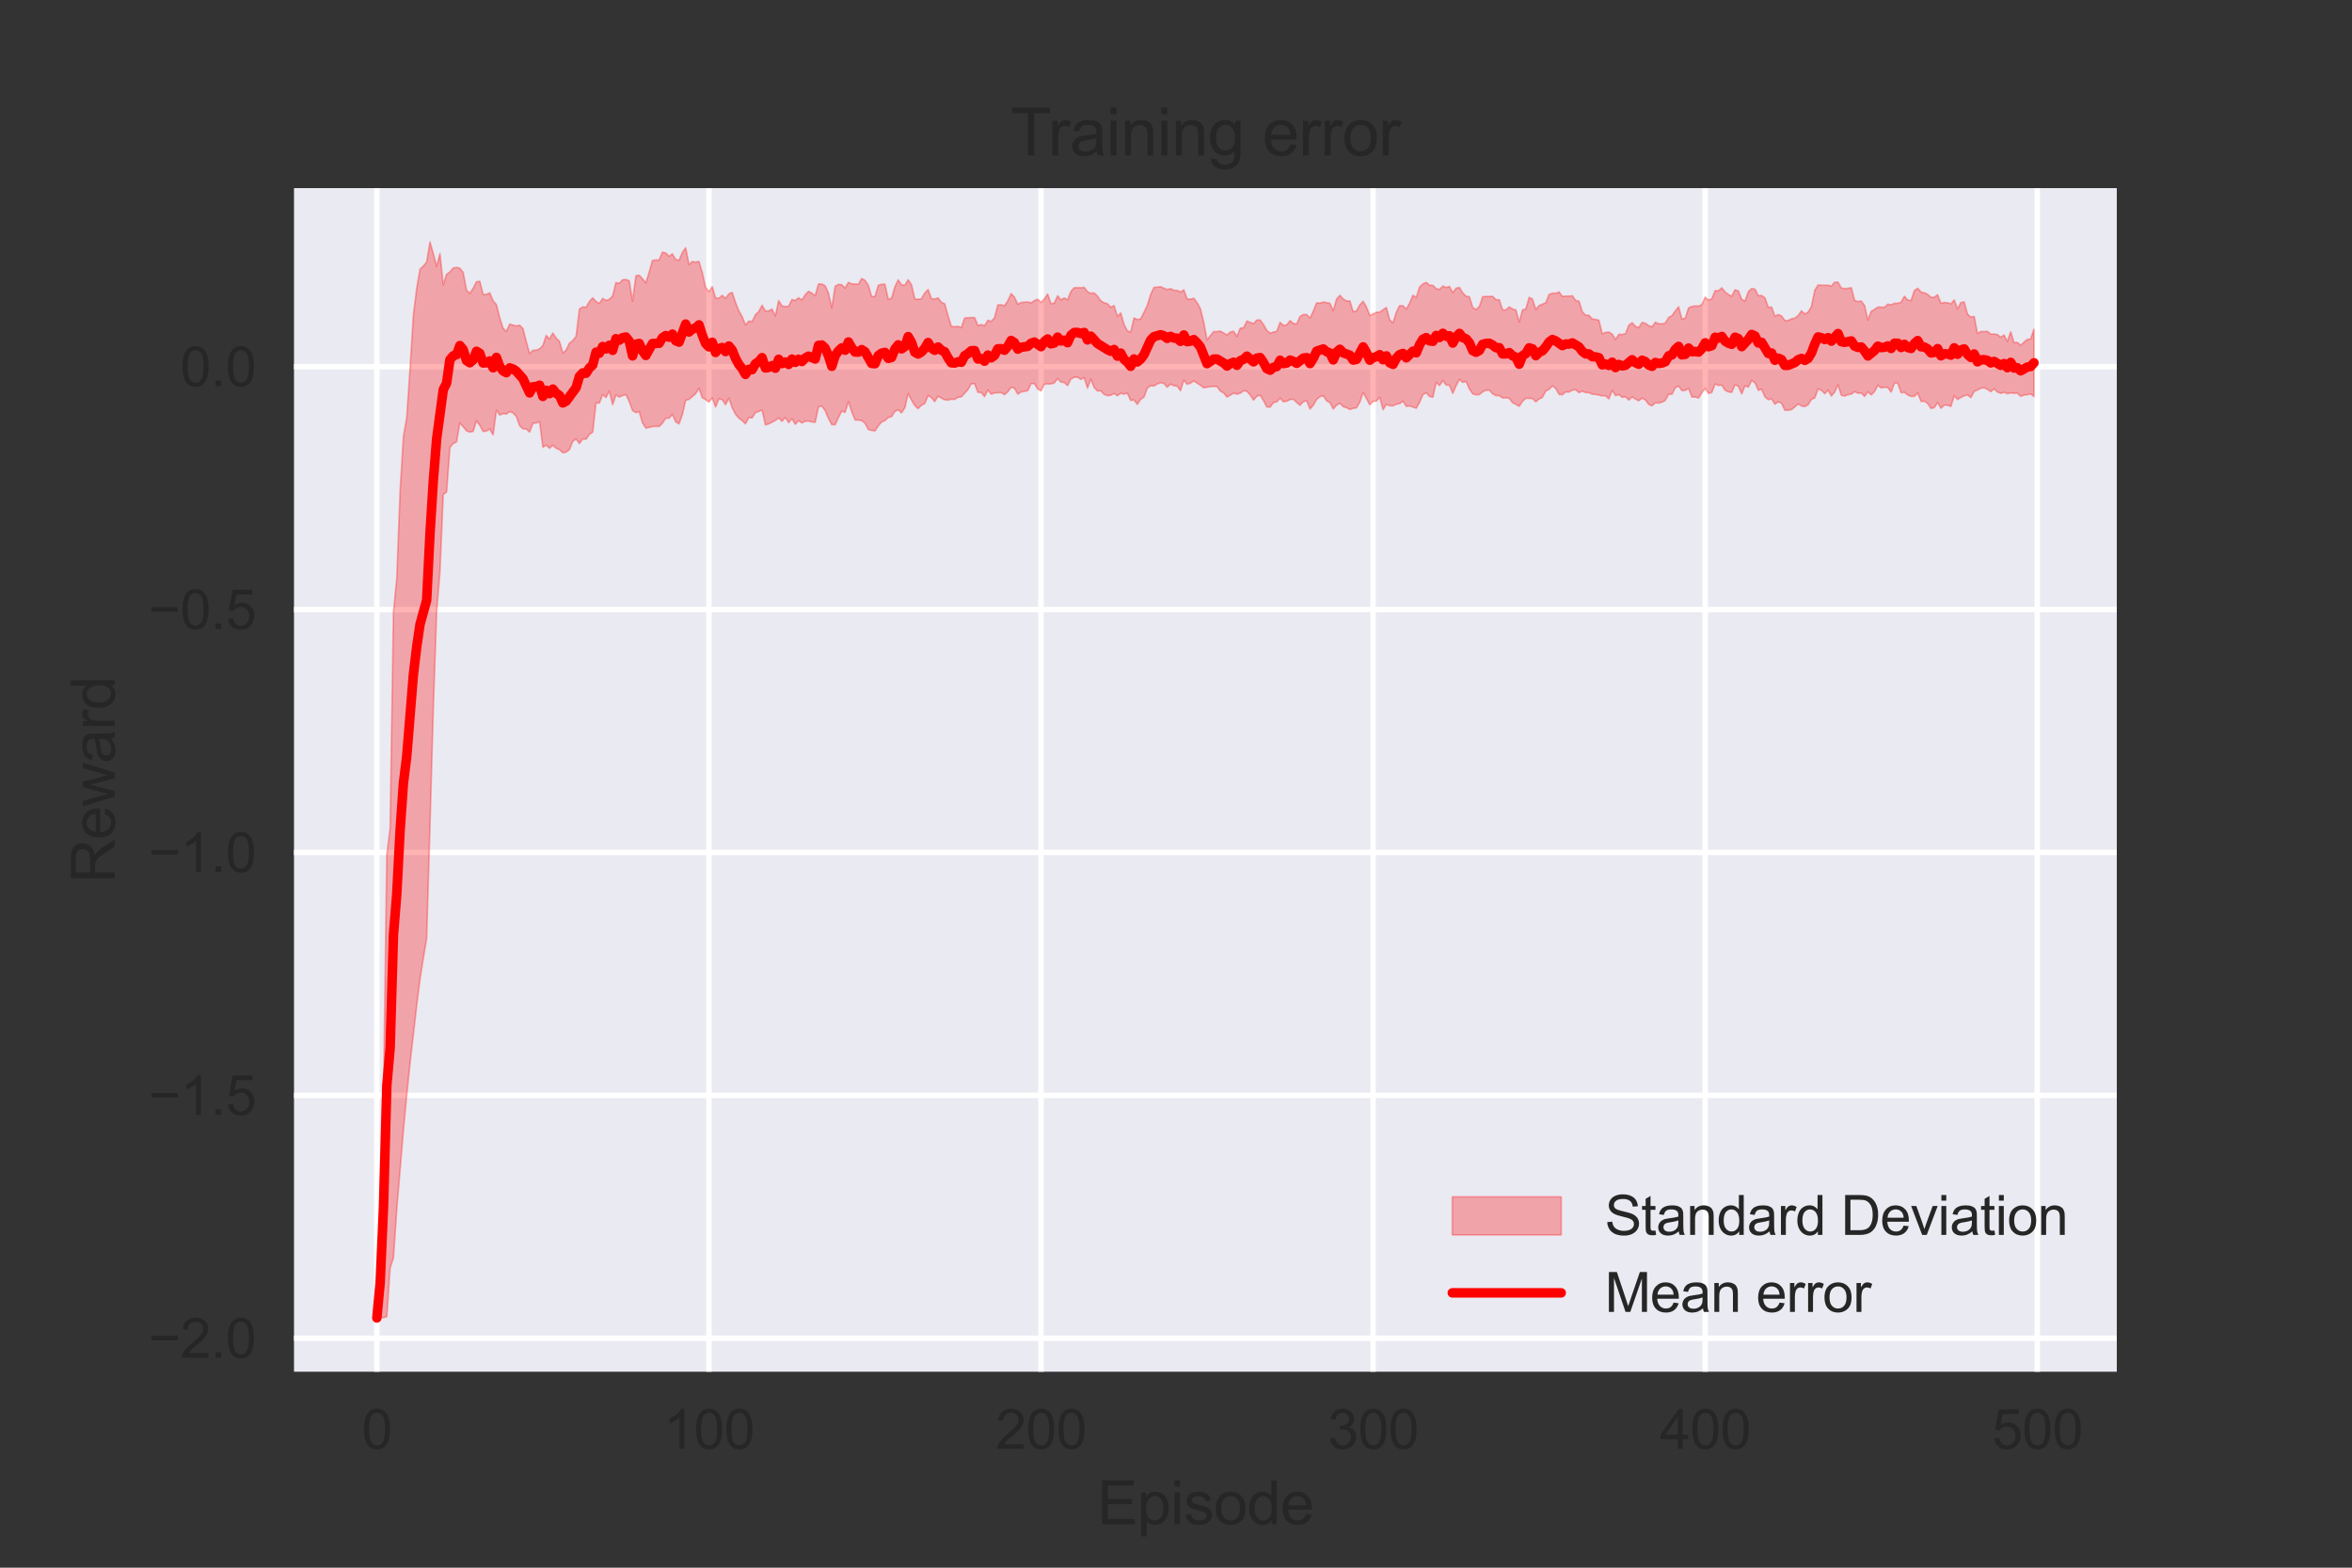 <?xml version="1.0" encoding="utf-8" standalone="no"?>
<!DOCTYPE svg PUBLIC "-//W3C//DTD SVG 1.1//EN"
  "http://www.w3.org/Graphics/SVG/1.1/DTD/svg11.dtd">
<svg xmlns:xlink="http://www.w3.org/1999/xlink" width="432pt" height="288pt" viewBox="0 0 432 288" xmlns="http://www.w3.org/2000/svg" version="1.1">
 <rect x="0" y="0" width="432" height="288" fill="#333333" stroke="none"/>
 <defs>
  <style type="text/css">*{stroke-linejoin: round; stroke-linecap: butt}</style>
 </defs>
 <g id="figure_1">
  <g id="patch_1">
   <path d="M 0 288 
L 432 288 
L 432 0 
L 0 0 
L 0 288 
z
" style="fill: none"/>
  </g>
  <g id="axes_1">
   <g id="patch_2">
    <path d="M 54 252 
L 388.8 252 
L 388.8 34.56 
L 54 34.56 
z
" style="fill: #eaeaf2"/>
   </g>
   <g id="matplotlib.axis_1">
    <g id="xtick_1">
     <g id="line2d_1">
      <path d="M 69.218 252 
L 69.218 34.56 
" clip-path="url(#p720349f2d1)" style="fill: none; stroke: #ffffff; stroke-linecap: round"/>
     </g>
     <g id="line2d_2"/>
     <g id="text_1">
      <!-- 0 -->
      <g style="fill: #262626" transform="translate(66.438 266.158)scale(0.1 -0.1)">
       <defs>
        <path id="ArialMT-30" d="M 266 2259 
Q 266 3072 433 3567 
Q 600 4063 929 4331 
Q 1259 4600 1759 4600 
Q 2128 4600 2406 4451 
Q 2684 4303 2865 4023 
Q 3047 3744 3150 3342 
Q 3253 2941 3253 2259 
Q 3253 1453 3087 958 
Q 2922 463 2592 192 
Q 2263 -78 1759 -78 
Q 1097 -78 719 397 
Q 266 969 266 2259 
z
M 844 2259 
Q 844 1131 1108 757 
Q 1372 384 1759 384 
Q 2147 384 2411 759 
Q 2675 1134 2675 2259 
Q 2675 3391 2411 3762 
Q 2147 4134 1753 4134 
Q 1366 4134 1134 3806 
Q 844 3388 844 2259 
z
" transform="scale(0.016)"/>
       </defs>
       <use xlink:href="#ArialMT-30"/>
      </g>
     </g>
    </g>
    <g id="xtick_2">
     <g id="line2d_3">
      <path d="M 130.213 252 
L 130.213 34.56 
" clip-path="url(#p720349f2d1)" style="fill: none; stroke: #ffffff; stroke-linecap: round"/>
     </g>
     <g id="line2d_4"/>
     <g id="text_2">
      <!-- 100 -->
      <g style="fill: #262626" transform="translate(121.871 266.158)scale(0.1 -0.1)">
       <defs>
        <path id="ArialMT-31" d="M 2384 0 
L 1822 0 
L 1822 3584 
Q 1619 3391 1289 3197 
Q 959 3003 697 2906 
L 697 3450 
Q 1169 3672 1522 3987 
Q 1875 4303 2022 4600 
L 2384 4600 
L 2384 0 
z
" transform="scale(0.016)"/>
       </defs>
       <use xlink:href="#ArialMT-31"/>
       <use xlink:href="#ArialMT-30" x="55.615"/>
       <use xlink:href="#ArialMT-30" x="111.23"/>
      </g>
     </g>
    </g>
    <g id="xtick_3">
     <g id="line2d_5">
      <path d="M 191.208 252 
L 191.208 34.56 
" clip-path="url(#p720349f2d1)" style="fill: none; stroke: #ffffff; stroke-linecap: round"/>
     </g>
     <g id="line2d_6"/>
     <g id="text_3">
      <!-- 200 -->
      <g style="fill: #262626" transform="translate(182.866 266.158)scale(0.1 -0.1)">
       <defs>
        <path id="ArialMT-32" d="M 3222 541 
L 3222 0 
L 194 0 
Q 188 203 259 391 
Q 375 700 629 1000 
Q 884 1300 1366 1694 
Q 2113 2306 2375 2664 
Q 2638 3022 2638 3341 
Q 2638 3675 2398 3904 
Q 2159 4134 1775 4134 
Q 1369 4134 1125 3890 
Q 881 3647 878 3216 
L 300 3275 
Q 359 3922 746 4261 
Q 1134 4600 1788 4600 
Q 2447 4600 2831 4234 
Q 3216 3869 3216 3328 
Q 3216 3053 3103 2787 
Q 2991 2522 2730 2228 
Q 2469 1934 1863 1422 
Q 1356 997 1212 845 
Q 1069 694 975 541 
L 3222 541 
z
" transform="scale(0.016)"/>
       </defs>
       <use xlink:href="#ArialMT-32"/>
       <use xlink:href="#ArialMT-30" x="55.615"/>
       <use xlink:href="#ArialMT-30" x="111.23"/>
      </g>
     </g>
    </g>
    <g id="xtick_4">
     <g id="line2d_7">
      <path d="M 252.202 252 
L 252.202 34.56 
" clip-path="url(#p720349f2d1)" style="fill: none; stroke: #ffffff; stroke-linecap: round"/>
     </g>
     <g id="line2d_8"/>
     <g id="text_4">
      <!-- 300 -->
      <g style="fill: #262626" transform="translate(243.861 266.158)scale(0.1 -0.1)">
       <defs>
        <path id="ArialMT-33" d="M 269 1209 
L 831 1284 
Q 928 806 1161 595 
Q 1394 384 1728 384 
Q 2125 384 2398 659 
Q 2672 934 2672 1341 
Q 2672 1728 2419 1979 
Q 2166 2231 1775 2231 
Q 1616 2231 1378 2169 
L 1441 2663 
Q 1497 2656 1531 2656 
Q 1891 2656 2178 2843 
Q 2466 3031 2466 3422 
Q 2466 3731 2256 3934 
Q 2047 4138 1716 4138 
Q 1388 4138 1169 3931 
Q 950 3725 888 3313 
L 325 3413 
Q 428 3978 793 4289 
Q 1159 4600 1703 4600 
Q 2078 4600 2393 4439 
Q 2709 4278 2876 4000 
Q 3044 3722 3044 3409 
Q 3044 3113 2884 2869 
Q 2725 2625 2413 2481 
Q 2819 2388 3044 2092 
Q 3269 1797 3269 1353 
Q 3269 753 2831 336 
Q 2394 -81 1725 -81 
Q 1122 -81 723 278 
Q 325 638 269 1209 
z
" transform="scale(0.016)"/>
       </defs>
       <use xlink:href="#ArialMT-33"/>
       <use xlink:href="#ArialMT-30" x="55.615"/>
       <use xlink:href="#ArialMT-30" x="111.23"/>
      </g>
     </g>
    </g>
    <g id="xtick_5">
     <g id="line2d_9">
      <path d="M 313.197 252 
L 313.197 34.56 
" clip-path="url(#p720349f2d1)" style="fill: none; stroke: #ffffff; stroke-linecap: round"/>
     </g>
     <g id="line2d_10"/>
     <g id="text_5">
      <!-- 400 -->
      <g style="fill: #262626" transform="translate(304.856 266.158)scale(0.1 -0.1)">
       <defs>
        <path id="ArialMT-34" d="M 2069 0 
L 2069 1097 
L 81 1097 
L 81 1613 
L 2172 4581 
L 2631 4581 
L 2631 1613 
L 3250 1613 
L 3250 1097 
L 2631 1097 
L 2631 0 
L 2069 0 
z
M 2069 1613 
L 2069 3678 
L 634 1613 
L 2069 1613 
z
" transform="scale(0.016)"/>
       </defs>
       <use xlink:href="#ArialMT-34"/>
       <use xlink:href="#ArialMT-30" x="55.615"/>
       <use xlink:href="#ArialMT-30" x="111.23"/>
      </g>
     </g>
    </g>
    <g id="xtick_6">
     <g id="line2d_11">
      <path d="M 374.192 252 
L 374.192 34.56 
" clip-path="url(#p720349f2d1)" style="fill: none; stroke: #ffffff; stroke-linecap: round"/>
     </g>
     <g id="line2d_12"/>
     <g id="text_6">
      <!-- 500 -->
      <g style="fill: #262626" transform="translate(365.85 266.158)scale(0.1 -0.1)">
       <defs>
        <path id="ArialMT-35" d="M 266 1200 
L 856 1250 
Q 922 819 1161 601 
Q 1400 384 1738 384 
Q 2144 384 2425 690 
Q 2706 997 2706 1503 
Q 2706 1984 2436 2262 
Q 2166 2541 1728 2541 
Q 1456 2541 1237 2417 
Q 1019 2294 894 2097 
L 366 2166 
L 809 4519 
L 3088 4519 
L 3088 3981 
L 1259 3981 
L 1013 2750 
Q 1425 3038 1878 3038 
Q 2478 3038 2890 2622 
Q 3303 2206 3303 1553 
Q 3303 931 2941 478 
Q 2500 -78 1738 -78 
Q 1113 -78 717 272 
Q 322 622 266 1200 
z
" transform="scale(0.016)"/>
       </defs>
       <use xlink:href="#ArialMT-35"/>
       <use xlink:href="#ArialMT-30" x="55.615"/>
       <use xlink:href="#ArialMT-30" x="111.23"/>
      </g>
     </g>
    </g>
    <g id="text_7">
     <!-- Episode -->
     <g style="fill: #262626" transform="translate(201.525 280.019)scale(0.11 -0.11)">
      <defs>
       <path id="ArialMT-45" d="M 506 0 
L 506 4581 
L 3819 4581 
L 3819 4041 
L 1113 4041 
L 1113 2638 
L 3647 2638 
L 3647 2100 
L 1113 2100 
L 1113 541 
L 3925 541 
L 3925 0 
L 506 0 
z
" transform="scale(0.016)"/>
       <path id="ArialMT-70" d="M 422 -1272 
L 422 3319 
L 934 3319 
L 934 2888 
Q 1116 3141 1344 3267 
Q 1572 3394 1897 3394 
Q 2322 3394 2647 3175 
Q 2972 2956 3137 2557 
Q 3303 2159 3303 1684 
Q 3303 1175 3120 767 
Q 2938 359 2589 142 
Q 2241 -75 1856 -75 
Q 1575 -75 1351 44 
Q 1128 163 984 344 
L 984 -1272 
L 422 -1272 
z
M 931 1641 
Q 931 1000 1190 694 
Q 1450 388 1819 388 
Q 2194 388 2461 705 
Q 2728 1022 2728 1688 
Q 2728 2322 2467 2637 
Q 2206 2953 1844 2953 
Q 1484 2953 1207 2617 
Q 931 2281 931 1641 
z
" transform="scale(0.016)"/>
       <path id="ArialMT-69" d="M 425 3934 
L 425 4581 
L 988 4581 
L 988 3934 
L 425 3934 
z
M 425 0 
L 425 3319 
L 988 3319 
L 988 0 
L 425 0 
z
" transform="scale(0.016)"/>
       <path id="ArialMT-73" d="M 197 991 
L 753 1078 
Q 800 744 1014 566 
Q 1228 388 1613 388 
Q 2000 388 2187 545 
Q 2375 703 2375 916 
Q 2375 1106 2209 1216 
Q 2094 1291 1634 1406 
Q 1016 1563 777 1677 
Q 538 1791 414 1992 
Q 291 2194 291 2438 
Q 291 2659 392 2848 
Q 494 3038 669 3163 
Q 800 3259 1026 3326 
Q 1253 3394 1513 3394 
Q 1903 3394 2198 3281 
Q 2494 3169 2634 2976 
Q 2775 2784 2828 2463 
L 2278 2388 
Q 2241 2644 2061 2787 
Q 1881 2931 1553 2931 
Q 1166 2931 1000 2803 
Q 834 2675 834 2503 
Q 834 2394 903 2306 
Q 972 2216 1119 2156 
Q 1203 2125 1616 2013 
Q 2213 1853 2448 1751 
Q 2684 1650 2818 1456 
Q 2953 1263 2953 975 
Q 2953 694 2789 445 
Q 2625 197 2315 61 
Q 2006 -75 1616 -75 
Q 969 -75 630 194 
Q 291 463 197 991 
z
" transform="scale(0.016)"/>
       <path id="ArialMT-6f" d="M 213 1659 
Q 213 2581 725 3025 
Q 1153 3394 1769 3394 
Q 2453 3394 2887 2945 
Q 3322 2497 3322 1706 
Q 3322 1066 3130 698 
Q 2938 331 2570 128 
Q 2203 -75 1769 -75 
Q 1072 -75 642 372 
Q 213 819 213 1659 
z
M 791 1659 
Q 791 1022 1069 705 
Q 1347 388 1769 388 
Q 2188 388 2466 706 
Q 2744 1025 2744 1678 
Q 2744 2294 2464 2611 
Q 2184 2928 1769 2928 
Q 1347 2928 1069 2612 
Q 791 2297 791 1659 
z
" transform="scale(0.016)"/>
       <path id="ArialMT-64" d="M 2575 0 
L 2575 419 
Q 2259 -75 1647 -75 
Q 1250 -75 917 144 
Q 584 363 401 755 
Q 219 1147 219 1656 
Q 219 2153 384 2558 
Q 550 2963 881 3178 
Q 1213 3394 1622 3394 
Q 1922 3394 2156 3267 
Q 2391 3141 2538 2938 
L 2538 4581 
L 3097 4581 
L 3097 0 
L 2575 0 
z
M 797 1656 
Q 797 1019 1065 703 
Q 1334 388 1700 388 
Q 2069 388 2326 689 
Q 2584 991 2584 1609 
Q 2584 2291 2321 2609 
Q 2059 2928 1675 2928 
Q 1300 2928 1048 2622 
Q 797 2316 797 1656 
z
" transform="scale(0.016)"/>
       <path id="ArialMT-65" d="M 2694 1069 
L 3275 997 
Q 3138 488 2766 206 
Q 2394 -75 1816 -75 
Q 1088 -75 661 373 
Q 234 822 234 1631 
Q 234 2469 665 2931 
Q 1097 3394 1784 3394 
Q 2450 3394 2872 2941 
Q 3294 2488 3294 1666 
Q 3294 1616 3291 1516 
L 816 1516 
Q 847 969 1125 678 
Q 1403 388 1819 388 
Q 2128 388 2347 550 
Q 2566 713 2694 1069 
z
M 847 1978 
L 2700 1978 
Q 2663 2397 2488 2606 
Q 2219 2931 1791 2931 
Q 1403 2931 1139 2672 
Q 875 2413 847 1978 
z
" transform="scale(0.016)"/>
      </defs>
      <use xlink:href="#ArialMT-45"/>
      <use xlink:href="#ArialMT-70" x="66.699"/>
      <use xlink:href="#ArialMT-69" x="122.314"/>
      <use xlink:href="#ArialMT-73" x="144.531"/>
      <use xlink:href="#ArialMT-6f" x="194.531"/>
      <use xlink:href="#ArialMT-64" x="250.146"/>
      <use xlink:href="#ArialMT-65" x="305.762"/>
     </g>
    </g>
   </g>
   <g id="matplotlib.axis_2">
    <g id="ytick_1">
     <g id="line2d_13">
      <path d="M 54 245.855 
L 388.8 245.855 
" clip-path="url(#p720349f2d1)" style="fill: none; stroke: #ffffff; stroke-linecap: round"/>
     </g>
     <g id="line2d_14"/>
     <g id="text_8">
      <!-- −2.0 -->
      <g style="fill: #262626" transform="translate(27.259 249.434)scale(0.1 -0.1)">
       <defs>
        <path id="ArialMT-2212" d="M 3381 1997 
L 356 1997 
L 356 2522 
L 3381 2522 
L 3381 1997 
z
" transform="scale(0.016)"/>
        <path id="ArialMT-2e" d="M 581 0 
L 581 641 
L 1222 641 
L 1222 0 
L 581 0 
z
" transform="scale(0.016)"/>
       </defs>
       <use xlink:href="#ArialMT-2212"/>
       <use xlink:href="#ArialMT-32" x="58.398"/>
       <use xlink:href="#ArialMT-2e" x="114.014"/>
       <use xlink:href="#ArialMT-30" x="141.797"/>
      </g>
     </g>
    </g>
    <g id="ytick_2">
     <g id="line2d_15">
      <path d="M 54 201.233 
L 388.8 201.233 
" clip-path="url(#p720349f2d1)" style="fill: none; stroke: #ffffff; stroke-linecap: round"/>
     </g>
     <g id="line2d_16"/>
     <g id="text_9">
      <!-- −1.5 -->
      <g style="fill: #262626" transform="translate(27.259 204.812)scale(0.1 -0.1)">
       <use xlink:href="#ArialMT-2212"/>
       <use xlink:href="#ArialMT-31" x="58.398"/>
       <use xlink:href="#ArialMT-2e" x="114.014"/>
       <use xlink:href="#ArialMT-35" x="141.797"/>
      </g>
     </g>
    </g>
    <g id="ytick_3">
     <g id="line2d_17">
      <path d="M 54 156.612 
L 388.8 156.612 
" clip-path="url(#p720349f2d1)" style="fill: none; stroke: #ffffff; stroke-linecap: round"/>
     </g>
     <g id="line2d_18"/>
     <g id="text_10">
      <!-- −1.0 -->
      <g style="fill: #262626" transform="translate(27.259 160.191)scale(0.1 -0.1)">
       <use xlink:href="#ArialMT-2212"/>
       <use xlink:href="#ArialMT-31" x="58.398"/>
       <use xlink:href="#ArialMT-2e" x="114.014"/>
       <use xlink:href="#ArialMT-30" x="141.797"/>
      </g>
     </g>
    </g>
    <g id="ytick_4">
     <g id="line2d_19">
      <path d="M 54 111.99 
L 388.8 111.99 
" clip-path="url(#p720349f2d1)" style="fill: none; stroke: #ffffff; stroke-linecap: round"/>
     </g>
     <g id="line2d_20"/>
     <g id="text_11">
      <!-- −0.5 -->
      <g style="fill: #262626" transform="translate(27.259 115.569)scale(0.1 -0.1)">
       <use xlink:href="#ArialMT-2212"/>
       <use xlink:href="#ArialMT-30" x="58.398"/>
       <use xlink:href="#ArialMT-2e" x="114.014"/>
       <use xlink:href="#ArialMT-35" x="141.797"/>
      </g>
     </g>
    </g>
    <g id="ytick_5">
     <g id="line2d_21">
      <path d="M 54 67.368 
L 388.8 67.368 
" clip-path="url(#p720349f2d1)" style="fill: none; stroke: #ffffff; stroke-linecap: round"/>
     </g>
     <g id="line2d_22"/>
     <g id="text_12">
      <!-- 0.0 -->
      <g style="fill: #262626" transform="translate(33.1 70.947)scale(0.1 -0.1)">
       <use xlink:href="#ArialMT-30"/>
       <use xlink:href="#ArialMT-2e" x="55.615"/>
       <use xlink:href="#ArialMT-30" x="83.398"/>
      </g>
     </g>
    </g>
    <g id="text_13">
     <!-- Reward -->
     <g style="fill: #262626" transform="translate(21.073 162.231)rotate(-90)scale(0.11 -0.11)">
      <defs>
       <path id="ArialMT-52" d="M 503 0 
L 503 4581 
L 2534 4581 
Q 3147 4581 3465 4457 
Q 3784 4334 3975 4021 
Q 4166 3709 4166 3331 
Q 4166 2844 3850 2509 
Q 3534 2175 2875 2084 
Q 3116 1969 3241 1856 
Q 3506 1613 3744 1247 
L 4541 0 
L 3778 0 
L 3172 953 
Q 2906 1366 2734 1584 
Q 2563 1803 2427 1890 
Q 2291 1978 2150 2013 
Q 2047 2034 1813 2034 
L 1109 2034 
L 1109 0 
L 503 0 
z
M 1109 2559 
L 2413 2559 
Q 2828 2559 3062 2645 
Q 3297 2731 3419 2920 
Q 3541 3109 3541 3331 
Q 3541 3656 3305 3865 
Q 3069 4075 2559 4075 
L 1109 4075 
L 1109 2559 
z
" transform="scale(0.016)"/>
       <path id="ArialMT-77" d="M 1034 0 
L 19 3319 
L 600 3319 
L 1128 1403 
L 1325 691 
Q 1338 744 1497 1375 
L 2025 3319 
L 2603 3319 
L 3100 1394 
L 3266 759 
L 3456 1400 
L 4025 3319 
L 4572 3319 
L 3534 0 
L 2950 0 
L 2422 1988 
L 2294 2553 
L 1622 0 
L 1034 0 
z
" transform="scale(0.016)"/>
       <path id="ArialMT-61" d="M 2588 409 
Q 2275 144 1986 34 
Q 1697 -75 1366 -75 
Q 819 -75 525 192 
Q 231 459 231 875 
Q 231 1119 342 1320 
Q 453 1522 633 1644 
Q 813 1766 1038 1828 
Q 1203 1872 1538 1913 
Q 2219 1994 2541 2106 
Q 2544 2222 2544 2253 
Q 2544 2597 2384 2738 
Q 2169 2928 1744 2928 
Q 1347 2928 1158 2789 
Q 969 2650 878 2297 
L 328 2372 
Q 403 2725 575 2942 
Q 747 3159 1072 3276 
Q 1397 3394 1825 3394 
Q 2250 3394 2515 3294 
Q 2781 3194 2906 3042 
Q 3031 2891 3081 2659 
Q 3109 2516 3109 2141 
L 3109 1391 
Q 3109 606 3145 398 
Q 3181 191 3288 0 
L 2700 0 
Q 2613 175 2588 409 
z
M 2541 1666 
Q 2234 1541 1622 1453 
Q 1275 1403 1131 1340 
Q 988 1278 909 1158 
Q 831 1038 831 891 
Q 831 666 1001 516 
Q 1172 366 1500 366 
Q 1825 366 2078 508 
Q 2331 650 2450 897 
Q 2541 1088 2541 1459 
L 2541 1666 
z
" transform="scale(0.016)"/>
       <path id="ArialMT-72" d="M 416 0 
L 416 3319 
L 922 3319 
L 922 2816 
Q 1116 3169 1280 3281 
Q 1444 3394 1641 3394 
Q 1925 3394 2219 3213 
L 2025 2691 
Q 1819 2813 1613 2813 
Q 1428 2813 1281 2702 
Q 1134 2591 1072 2394 
Q 978 2094 978 1738 
L 978 0 
L 416 0 
z
" transform="scale(0.016)"/>
      </defs>
      <use xlink:href="#ArialMT-52"/>
      <use xlink:href="#ArialMT-65" x="72.217"/>
      <use xlink:href="#ArialMT-77" x="127.832"/>
      <use xlink:href="#ArialMT-61" x="200.049"/>
      <use xlink:href="#ArialMT-72" x="255.664"/>
      <use xlink:href="#ArialMT-64" x="288.965"/>
     </g>
    </g>
   </g>
   <g id="PolyCollection_1">
    <defs>
     <path id="mfb32c8e965" d="M 69.218 -45.884 
L 69.218 -45.884 
L 69.828 -45.884 
L 70.438 -45.935 
L 71.048 -46.117 
L 71.658 -55.074 
L 72.268 -56.939 
L 72.878 -65.853 
L 73.488 -73.091 
L 74.098 -80.412 
L 74.708 -86.837 
L 75.318 -92.684 
L 75.928 -98.01 
L 76.538 -103.288 
L 77.147 -108.095 
L 77.757 -111.993 
L 78.367 -115.613 
L 78.977 -136.32 
L 79.587 -157.882 
L 80.197 -175.614 
L 80.807 -182.937 
L 81.417 -197.173 
L 82.027 -197.6 
L 82.637 -205.812 
L 83.247 -206.511 
L 83.857 -206.807 
L 84.467 -210.313 
L 85.077 -209.594 
L 85.687 -208.843 
L 86.297 -208.619 
L 86.907 -208.742 
L 87.517 -210.697 
L 88.127 -209.855 
L 88.736 -208.732 
L 89.346 -208.81 
L 89.956 -209.188 
L 90.566 -208.109 
L 91.176 -212.641 
L 91.786 -211.746 
L 92.396 -212.017 
L 93.006 -211.943 
L 93.616 -212.377 
L 94.226 -212.146 
L 94.836 -211.5 
L 95.446 -209.794 
L 96.056 -209.222 
L 96.666 -209.184 
L 97.276 -208.619 
L 97.886 -210.242 
L 98.496 -210.29 
L 99.106 -210.55 
L 99.716 -205.818 
L 100.325 -206.238 
L 100.935 -205.64 
L 101.545 -206.217 
L 102.155 -205.646 
L 102.765 -205.404 
L 103.375 -204.813 
L 103.985 -204.933 
L 104.595 -205.409 
L 105.205 -206.924 
L 105.815 -207.353 
L 106.425 -206.511 
L 107.035 -207.357 
L 107.645 -207.31 
L 108.255 -208.192 
L 108.865 -208.618 
L 109.475 -214.014 
L 110.085 -213.948 
L 110.695 -215.508 
L 111.305 -214.982 
L 111.914 -216.153 
L 112.524 -213.647 
L 113.134 -215.465 
L 113.744 -215.053 
L 114.354 -215.332 
L 114.964 -215.522 
L 115.574 -214.238 
L 116.184 -212.573 
L 116.794 -212.19 
L 117.404 -212.363 
L 118.014 -210.311 
L 118.624 -209.345 
L 119.234 -209.477 
L 119.844 -209.633 
L 120.454 -209.662 
L 121.064 -209.639 
L 121.674 -210.247 
L 122.284 -211.175 
L 122.894 -211.169 
L 123.503 -211.877 
L 124.113 -210.48 
L 124.723 -210.122 
L 125.333 -211.835 
L 125.943 -214.458 
L 126.553 -214.628 
L 127.163 -215.133 
L 127.773 -215.671 
L 128.383 -216.663 
L 128.993 -214.929 
L 129.603 -214.593 
L 130.213 -214.128 
L 130.823 -214.908 
L 131.433 -213.228 
L 132.043 -214.722 
L 132.653 -214.584 
L 133.263 -213.648 
L 133.873 -214.842 
L 134.483 -213.093 
L 135.092 -211.906 
L 135.702 -211.189 
L 136.312 -210.734 
L 136.922 -210.136 
L 137.532 -211.284 
L 138.142 -211.242 
L 138.752 -212.175 
L 139.362 -212.413 
L 139.972 -212.676 
L 140.582 -209.929 
L 141.192 -210.13 
L 141.802 -210.426 
L 142.412 -210.77 
L 143.022 -211.22 
L 143.632 -210.605 
L 144.242 -211.305 
L 144.852 -210.348 
L 145.462 -211.096 
L 146.072 -210.048 
L 146.681 -210.723 
L 147.291 -210.295 
L 147.901 -210.617 
L 148.511 -210.645 
L 149.121 -210.474 
L 149.731 -210.424 
L 150.341 -213.282 
L 150.951 -213.408 
L 151.561 -212.568 
L 152.171 -211.126 
L 152.781 -209.986 
L 153.391 -209.965 
L 154.001 -211.285 
L 154.611 -212.492 
L 155.221 -212.239 
L 155.831 -214.233 
L 156.441 -212.368 
L 157.051 -210.841 
L 157.661 -210.837 
L 158.27 -210.722 
L 158.88 -210.255 
L 159.49 -209.079 
L 160.1 -208.932 
L 160.71 -208.838 
L 161.32 -209.764 
L 161.93 -210.47 
L 162.54 -210.733 
L 163.15 -211.317 
L 163.76 -211.456 
L 164.37 -212.414 
L 164.98 -212.717 
L 165.59 -212.148 
L 166.2 -213.081 
L 166.81 -215.713 
L 167.42 -214.492 
L 168.03 -213.48 
L 168.64 -212.92 
L 169.25 -213.568 
L 169.859 -213.851 
L 170.469 -215.337 
L 171.079 -214.962 
L 171.689 -214.226 
L 172.299 -215.235 
L 172.909 -214.847 
L 173.519 -214.556 
L 174.129 -214.487 
L 174.739 -214.67 
L 175.349 -214.62 
L 175.959 -215.019 
L 176.569 -215.094 
L 177.179 -215.738 
L 177.789 -216.438 
L 178.399 -217.481 
L 179.009 -217.522 
L 179.619 -215.907 
L 180.229 -215.89 
L 180.839 -215.141 
L 181.448 -216.375 
L 182.058 -215.586 
L 182.668 -215.81 
L 183.278 -215.846 
L 183.888 -215.874 
L 184.498 -215.49 
L 185.108 -216.024 
L 185.718 -216.851 
L 186.328 -216.69 
L 186.938 -215.603 
L 187.548 -215.99 
L 188.158 -216.099 
L 188.768 -216.218 
L 189.378 -217.52 
L 189.988 -217.538 
L 190.598 -216.534 
L 191.208 -216.185 
L 191.818 -217.428 
L 192.428 -217.457 
L 193.037 -217.465 
L 193.647 -217.648 
L 194.257 -218.456 
L 194.867 -217.807 
L 195.477 -217.736 
L 196.087 -217.159 
L 196.697 -218.375 
L 197.307 -218.678 
L 197.917 -218.708 
L 198.527 -218.299 
L 199.137 -218.636 
L 199.747 -216.696 
L 200.357 -218.372 
L 200.967 -216.813 
L 201.577 -216.187 
L 202.187 -216.201 
L 202.797 -215.548 
L 203.407 -215.317 
L 204.017 -215.383 
L 204.626 -215.723 
L 205.236 -215.294 
L 205.846 -215.754 
L 206.456 -215.589 
L 207.066 -215.76 
L 207.676 -214.441 
L 208.286 -214.52 
L 208.896 -213.708 
L 209.506 -214.631 
L 210.116 -215.04 
L 210.726 -216.682 
L 211.336 -217.141 
L 211.946 -217.093 
L 212.556 -217.457 
L 213.166 -217.681 
L 213.776 -217.56 
L 214.386 -216.864 
L 214.996 -217.434 
L 215.606 -217.128 
L 216.215 -217.076 
L 216.825 -216.221 
L 217.435 -218.171 
L 218.045 -217.396 
L 218.655 -217.61 
L 219.265 -218.019 
L 219.875 -217.623 
L 220.485 -217.235 
L 221.095 -216.752 
L 221.705 -216.868 
L 222.315 -216.974 
L 222.925 -216.996 
L 223.535 -216.995 
L 224.145 -216.138 
L 224.755 -215.805 
L 225.365 -215.062 
L 225.975 -215.399 
L 226.585 -215.772 
L 227.194 -215.594 
L 227.804 -215.767 
L 228.414 -216.213 
L 229.024 -216.122 
L 229.634 -215.424 
L 230.244 -214.503 
L 230.854 -215.217 
L 231.464 -215.396 
L 232.074 -214.414 
L 232.684 -213.242 
L 233.294 -213.201 
L 233.904 -214.04 
L 234.514 -214.186 
L 235.124 -214.863 
L 235.734 -214.194 
L 236.344 -214.294 
L 236.954 -214.597 
L 237.564 -214.66 
L 238.174 -214.048 
L 238.783 -213.554 
L 239.393 -214.212 
L 240.003 -214.378 
L 240.613 -212.851 
L 241.223 -213.552 
L 241.833 -214.619 
L 242.443 -215.136 
L 243.053 -215.278 
L 243.663 -214.37 
L 244.273 -214.034 
L 244.883 -212.864 
L 245.493 -213.562 
L 246.103 -213.921 
L 246.713 -213.269 
L 247.323 -213.107 
L 247.933 -212.765 
L 248.543 -212.989 
L 249.153 -213.077 
L 249.763 -214.108 
L 250.372 -215.912 
L 250.982 -214.796 
L 251.592 -213.636 
L 252.202 -214.27 
L 252.812 -214.328 
L 253.422 -215.013 
L 254.032 -212.747 
L 254.642 -213.724 
L 255.252 -213.461 
L 255.862 -213.448 
L 256.472 -213.754 
L 257.082 -213.853 
L 257.692 -214.304 
L 258.302 -213.331 
L 258.912 -213.428 
L 259.522 -213.209 
L 260.132 -213.01 
L 260.742 -214.093 
L 261.352 -215.511 
L 261.961 -215.825 
L 262.571 -215.168 
L 263.181 -215.013 
L 263.791 -217.763 
L 264.401 -217.165 
L 265.011 -218.09 
L 265.621 -217.263 
L 266.231 -217.243 
L 266.841 -215.728 
L 267.451 -217.153 
L 268.061 -218.308 
L 268.671 -217.758 
L 269.281 -217.916 
L 269.891 -216.558 
L 270.501 -215.65 
L 271.111 -215.464 
L 271.721 -215.515 
L 272.331 -216.013 
L 272.941 -216.3 
L 273.55 -216.338 
L 274.16 -215.649 
L 274.77 -215.319 
L 275.38 -215.327 
L 275.99 -214.891 
L 276.6 -214.909 
L 277.21 -214.826 
L 277.82 -214.019 
L 278.43 -213.713 
L 279.04 -213.354 
L 279.65 -214.278 
L 280.26 -214.835 
L 280.87 -214.817 
L 281.48 -214.782 
L 282.09 -214.179 
L 282.7 -214.691 
L 283.31 -214.997 
L 283.92 -216.178 
L 284.53 -216.458 
L 285.139 -217.119 
L 285.749 -216.631 
L 286.359 -215.543 
L 286.969 -215.477 
L 287.579 -216.008 
L 288.189 -215.963 
L 288.799 -216.336 
L 289.409 -216.4 
L 290.019 -215.865 
L 290.629 -216.134 
L 291.239 -215.878 
L 291.849 -215.876 
L 292.459 -215.578 
L 293.069 -215.549 
L 293.679 -215.406 
L 294.289 -215.279 
L 294.899 -215.301 
L 295.509 -214.724 
L 296.119 -216.295 
L 296.728 -215.326 
L 297.338 -215.508 
L 297.948 -215.007 
L 298.558 -215.102 
L 299.168 -214.506 
L 299.778 -215.098 
L 300.388 -214.682 
L 300.998 -214.371 
L 301.608 -214.869 
L 302.218 -214.522 
L 302.828 -213.706 
L 303.438 -213.439 
L 304.048 -214.008 
L 304.658 -213.936 
L 305.268 -214.124 
L 305.878 -214.453 
L 306.488 -215.581 
L 307.098 -215.57 
L 307.708 -216.773 
L 308.317 -217.087 
L 308.927 -216.227 
L 309.537 -216.278 
L 310.147 -216.669 
L 310.757 -215.059 
L 311.367 -215.069 
L 311.977 -214.882 
L 312.587 -215.841 
L 313.197 -216.638 
L 313.807 -215.734 
L 314.417 -215.897 
L 315.027 -217.473 
L 315.637 -217.192 
L 316.247 -217.261 
L 316.857 -216.289 
L 317.467 -216.011 
L 318.077 -215.92 
L 318.687 -217.331 
L 319.297 -217.029 
L 319.906 -215.64 
L 320.516 -217.126 
L 321.126 -216.881 
L 321.736 -218.122 
L 322.346 -217.678 
L 322.956 -216.294 
L 323.566 -216.524 
L 324.176 -215.073 
L 324.786 -214.582 
L 325.396 -214.721 
L 326.006 -213.748 
L 326.616 -214.187 
L 327.226 -213.921 
L 327.836 -212.632 
L 328.446 -212.625 
L 329.056 -212.761 
L 329.666 -213.233 
L 330.276 -213.799 
L 330.886 -213.421 
L 331.495 -213.291 
L 332.105 -213.64 
L 332.715 -214.637 
L 333.325 -214.893 
L 333.935 -216.559 
L 334.545 -216.316 
L 335.155 -215.676 
L 335.765 -216.323 
L 336.375 -215.246 
L 336.985 -215.96 
L 337.595 -217.303 
L 338.205 -215.372 
L 338.815 -215.249 
L 339.425 -215.491 
L 340.035 -215.585 
L 340.645 -216.046 
L 341.255 -215.758 
L 341.865 -215.817 
L 342.475 -215.169 
L 343.084 -216.018 
L 343.694 -215.454 
L 344.304 -216.055 
L 344.914 -217.23 
L 345.524 -216.728 
L 346.134 -216.855 
L 346.744 -216.792 
L 347.354 -215.959 
L 347.964 -217.62 
L 348.574 -217.614 
L 349.184 -215.838 
L 349.794 -215.919 
L 350.404 -215.435 
L 351.014 -215.176 
L 351.624 -215.188 
L 352.234 -215.817 
L 352.844 -214.252 
L 353.454 -214.289 
L 354.064 -213.878 
L 354.673 -212.961 
L 355.283 -213.121 
L 355.893 -214.063 
L 356.503 -212.988 
L 357.113 -213.578 
L 357.723 -213.549 
L 358.333 -213.323 
L 358.943 -215.305 
L 359.553 -214.607 
L 360.163 -214.995 
L 360.773 -215.28 
L 361.383 -215.449 
L 361.993 -214.956 
L 362.603 -216.08 
L 363.213 -216.356 
L 363.823 -216.673 
L 364.433 -216.76 
L 365.043 -216.467 
L 365.653 -216.049 
L 366.262 -216.566 
L 366.872 -215.979 
L 367.482 -215.739 
L 368.092 -215.937 
L 368.702 -215.664 
L 369.312 -215.815 
L 369.922 -215.735 
L 370.532 -215.778 
L 371.142 -215.192 
L 371.752 -215.425 
L 372.362 -215.483 
L 372.972 -215.625 
L 373.582 -215.161 
L 373.582 -227.529 
L 373.582 -227.529 
L 372.972 -225.715 
L 372.362 -225.65 
L 371.752 -225.148 
L 371.142 -224.565 
L 370.532 -225.106 
L 369.922 -225.033 
L 369.312 -227.047 
L 368.702 -225.246 
L 368.092 -226.467 
L 367.482 -226.03 
L 366.872 -226.54 
L 366.262 -226.63 
L 365.653 -226.61 
L 365.043 -227.114 
L 364.433 -227.091 
L 363.823 -227.1 
L 363.213 -226.709 
L 362.603 -229.87 
L 361.993 -229.732 
L 361.383 -230.294 
L 360.773 -232.524 
L 360.163 -232.425 
L 359.553 -231.225 
L 358.943 -232.908 
L 358.333 -232.186 
L 357.723 -232.38 
L 357.113 -232.44 
L 356.503 -232.28 
L 355.893 -233.851 
L 355.283 -233.393 
L 354.673 -233.366 
L 354.064 -233.927 
L 353.454 -234.207 
L 352.844 -234.348 
L 352.234 -235.039 
L 351.624 -234.627 
L 351.014 -232.796 
L 350.404 -232.874 
L 349.794 -233.581 
L 349.184 -232.481 
L 348.574 -232.272 
L 347.964 -232.277 
L 347.354 -232.007 
L 346.744 -232.11 
L 346.134 -231.553 
L 345.524 -231.573 
L 344.914 -231.587 
L 344.304 -231.156 
L 343.694 -230.822 
L 343.084 -229.193 
L 342.475 -231.881 
L 341.865 -232.693 
L 341.255 -232.609 
L 340.645 -232.804 
L 340.035 -235.153 
L 339.425 -235.038 
L 338.815 -234.97 
L 338.205 -235.086 
L 337.595 -236.156 
L 336.985 -236.165 
L 336.375 -235.418 
L 335.765 -235.609 
L 335.155 -235.583 
L 334.545 -235.612 
L 333.935 -235.642 
L 333.325 -234.687 
L 332.715 -231.68 
L 332.105 -230.679 
L 331.495 -230.31 
L 330.886 -230.889 
L 330.276 -230.045 
L 329.666 -229.542 
L 329.056 -229.432 
L 328.446 -229.135 
L 327.836 -229.11 
L 327.226 -229.943 
L 326.616 -230.221 
L 326.006 -229.899 
L 325.396 -231.589 
L 324.786 -231.544 
L 324.176 -233.273 
L 323.566 -233.706 
L 322.956 -233.688 
L 322.346 -234.88 
L 321.736 -235.004 
L 321.126 -234.423 
L 320.516 -232.694 
L 319.906 -232.996 
L 319.297 -234.556 
L 318.687 -234.77 
L 318.077 -233.58 
L 317.467 -233.898 
L 316.857 -234.363 
L 316.247 -235.124 
L 315.637 -234.574 
L 315.027 -234.611 
L 314.417 -233.105 
L 313.807 -232.876 
L 313.197 -233.402 
L 312.587 -232.036 
L 311.977 -231.768 
L 311.367 -231.787 
L 310.757 -231.702 
L 310.147 -231.442 
L 309.537 -229.522 
L 308.927 -229.39 
L 308.317 -231.639 
L 307.708 -230.873 
L 307.098 -230.012 
L 306.488 -229.682 
L 305.878 -228.65 
L 305.268 -228.504 
L 304.658 -228.526 
L 304.048 -228.807 
L 303.438 -227.962 
L 302.828 -228.168 
L 302.218 -228.602 
L 301.608 -228.781 
L 300.998 -227.802 
L 300.388 -228.05 
L 299.778 -228.721 
L 299.168 -228.258 
L 298.558 -226.685 
L 297.948 -226.549 
L 297.338 -226.585 
L 296.728 -225.611 
L 296.119 -226.629 
L 295.509 -227.001 
L 294.899 -226.935 
L 294.289 -226.667 
L 293.679 -229.158 
L 293.069 -229.333 
L 292.459 -229.384 
L 291.849 -230.087 
L 291.239 -230.087 
L 290.629 -230.738 
L 290.019 -232.675 
L 289.409 -232.797 
L 288.799 -233.673 
L 288.189 -233.597 
L 287.579 -233.604 
L 286.969 -233.548 
L 286.359 -234.369 
L 285.749 -234.114 
L 285.139 -234.134 
L 284.53 -233.906 
L 283.92 -232.377 
L 283.31 -232.12 
L 282.7 -231.873 
L 282.09 -231.13 
L 281.48 -233.049 
L 280.87 -233.377 
L 280.26 -231.247 
L 279.65 -231.053 
L 279.04 -228.827 
L 278.43 -231.05 
L 277.82 -231.244 
L 277.21 -231.619 
L 276.6 -231.062 
L 275.99 -231.063 
L 275.38 -232.931 
L 274.77 -232.93 
L 274.16 -233.56 
L 273.55 -233.541 
L 272.941 -233.53 
L 272.331 -233.492 
L 271.721 -231.723 
L 271.111 -231.105 
L 270.501 -231.518 
L 269.891 -233.48 
L 269.281 -233.594 
L 268.671 -234.188 
L 268.061 -235.194 
L 267.451 -235.069 
L 266.841 -234.218 
L 266.231 -235.377 
L 265.621 -235.189 
L 265.011 -235.452 
L 264.401 -234.818 
L 263.791 -234.982 
L 263.181 -235.571 
L 262.571 -235.593 
L 261.961 -236.123 
L 261.352 -235.848 
L 260.742 -235.269 
L 260.132 -233.356 
L 259.522 -233.759 
L 258.912 -232.306 
L 258.302 -231.212 
L 257.692 -231.823 
L 257.082 -231.86 
L 256.472 -230.661 
L 255.862 -228.681 
L 255.252 -229.244 
L 254.642 -231.513 
L 254.032 -231.092 
L 253.422 -230.668 
L 252.812 -230.633 
L 252.202 -230.331 
L 251.592 -230.037 
L 250.982 -231.619 
L 250.372 -232.641 
L 249.763 -232.013 
L 249.153 -230.88 
L 248.543 -230.721 
L 247.933 -232.723 
L 247.323 -232.71 
L 246.713 -233.074 
L 246.103 -233.754 
L 245.493 -233.06 
L 244.883 -230.913 
L 244.273 -232.281 
L 243.663 -232.409 
L 243.053 -232.511 
L 242.443 -232.318 
L 241.833 -232.356 
L 241.223 -230.83 
L 240.613 -229.575 
L 240.003 -230.215 
L 239.393 -230.222 
L 238.783 -229.872 
L 238.174 -228.478 
L 237.564 -228.575 
L 236.954 -229.1 
L 236.344 -228.323 
L 235.734 -228.211 
L 235.124 -228.782 
L 234.514 -227.127 
L 233.904 -227.007 
L 233.294 -226.784 
L 232.684 -227.307 
L 232.074 -228.369 
L 231.464 -229.218 
L 230.854 -229.214 
L 230.244 -228.555 
L 229.634 -228.77 
L 229.024 -229.023 
L 228.414 -227.767 
L 227.804 -227.718 
L 227.194 -226.185 
L 226.585 -227.144 
L 225.975 -227.003 
L 225.365 -226.452 
L 224.755 -226.828 
L 224.145 -227.184 
L 223.535 -227.085 
L 222.925 -227.076 
L 222.315 -226.35 
L 221.705 -225.519 
L 221.095 -228.816 
L 220.485 -231.286 
L 219.875 -232.413 
L 219.265 -233.208 
L 218.655 -233.035 
L 218.045 -233.07 
L 217.435 -234.755 
L 216.825 -234.36 
L 216.215 -234.66 
L 215.606 -234.667 
L 214.996 -234.979 
L 214.386 -234.798 
L 213.776 -235.059 
L 213.166 -235.331 
L 212.556 -235.251 
L 211.946 -235.2 
L 211.336 -233.884 
L 210.726 -231.886 
L 210.116 -230.616 
L 209.506 -229.417 
L 208.896 -229.3 
L 208.286 -229.591 
L 207.676 -226.972 
L 207.066 -227.224 
L 206.456 -228.39 
L 205.846 -230.518 
L 205.236 -229.86 
L 204.626 -231.864 
L 204.017 -231.553 
L 203.407 -232.206 
L 202.797 -232.377 
L 202.187 -232.751 
L 201.577 -233.599 
L 200.967 -234.187 
L 200.357 -234.126 
L 199.747 -234.408 
L 199.137 -235.211 
L 198.527 -235.151 
L 197.917 -235.157 
L 197.307 -235.146 
L 196.697 -234.449 
L 196.087 -232.917 
L 195.477 -233.271 
L 194.867 -232.903 
L 194.257 -233.669 
L 193.647 -232.313 
L 193.037 -232.203 
L 192.428 -233.988 
L 191.818 -233.077 
L 191.208 -232.434 
L 190.598 -233.035 
L 189.988 -232.777 
L 189.378 -232.371 
L 188.768 -232.524 
L 188.158 -232.49 
L 187.548 -232.423 
L 186.938 -232.115 
L 186.328 -233.407 
L 185.718 -234.06 
L 185.108 -232.734 
L 184.498 -231.817 
L 183.888 -232.008 
L 183.278 -231.992 
L 182.668 -229.604 
L 182.058 -228.957 
L 181.448 -229.16 
L 180.839 -228.154 
L 180.229 -228.375 
L 179.619 -228.195 
L 179.009 -229.663 
L 178.399 -229.658 
L 177.789 -229.63 
L 177.179 -229.564 
L 176.569 -227.815 
L 175.959 -228.044 
L 175.349 -227.988 
L 174.739 -228.031 
L 174.129 -229.999 
L 173.519 -232.191 
L 172.909 -232.455 
L 172.299 -233.271 
L 171.689 -233.07 
L 171.079 -233.119 
L 170.469 -234.804 
L 169.859 -234.175 
L 169.25 -233.108 
L 168.64 -233.011 
L 168.03 -233.086 
L 167.42 -235.7 
L 166.81 -236.602 
L 166.2 -235.607 
L 165.59 -235.663 
L 164.98 -236.586 
L 164.37 -235.332 
L 163.76 -233.211 
L 163.15 -233.019 
L 162.54 -235.786 
L 161.93 -235.772 
L 161.32 -235.591 
L 160.71 -233.514 
L 160.1 -233.53 
L 159.49 -235.586 
L 158.88 -236.503 
L 158.27 -236.829 
L 157.661 -235.797 
L 157.051 -235.825 
L 156.441 -235.855 
L 155.831 -236.124 
L 155.221 -235.082 
L 154.611 -235.691 
L 154.001 -235.76 
L 153.391 -235.401 
L 152.781 -231.416 
L 152.171 -234.154 
L 151.561 -235.496 
L 150.951 -235.83 
L 150.341 -235.835 
L 149.731 -233.693 
L 149.121 -234.145 
L 148.511 -234.496 
L 147.901 -233.849 
L 147.291 -232.882 
L 146.681 -233.302 
L 146.072 -232.804 
L 145.462 -232.97 
L 144.852 -231.741 
L 144.242 -231.684 
L 143.632 -231.798 
L 143.022 -232.787 
L 142.412 -229.943 
L 141.802 -231.234 
L 141.192 -230.883 
L 140.582 -230.871 
L 139.972 -231.925 
L 139.362 -230.758 
L 138.752 -230.163 
L 138.142 -228.937 
L 137.532 -229.019 
L 136.922 -228.301 
L 136.312 -229.833 
L 135.702 -230.92 
L 135.092 -232.453 
L 134.483 -234.284 
L 133.873 -234.029 
L 133.263 -233.175 
L 132.653 -233.744 
L 132.043 -233.214 
L 131.433 -233.271 
L 130.823 -235.323 
L 130.213 -234.43 
L 129.603 -235.2 
L 128.993 -237.921 
L 128.383 -239.979 
L 127.773 -239.845 
L 127.163 -239.964 
L 126.553 -239.393 
L 125.943 -242.478 
L 125.333 -241.613 
L 124.723 -240.175 
L 124.113 -240.309 
L 123.503 -241.365 
L 122.894 -240.925 
L 122.284 -241.525 
L 121.674 -241.682 
L 121.064 -240.221 
L 120.454 -240.231 
L 119.844 -240.156 
L 119.234 -237.986 
L 118.624 -236.05 
L 118.014 -236.78 
L 117.404 -237.451 
L 116.794 -237.331 
L 116.184 -232.67 
L 115.574 -236.431 
L 114.964 -236.651 
L 114.354 -236.606 
L 113.744 -235.946 
L 113.134 -236.084 
L 112.524 -233.624 
L 111.914 -233.005 
L 111.305 -232.806 
L 110.695 -233.173 
L 110.085 -232.265 
L 109.475 -232.595 
L 108.865 -233.284 
L 108.255 -232.593 
L 107.645 -231.555 
L 107.035 -231.625 
L 106.425 -231.217 
L 105.815 -226.215 
L 105.205 -225.431 
L 104.595 -224.966 
L 103.985 -223.673 
L 103.375 -223.133 
L 102.765 -225.287 
L 102.155 -225.872 
L 101.545 -226.828 
L 100.935 -225.712 
L 100.325 -226.378 
L 99.716 -224.526 
L 99.106 -223.919 
L 98.496 -223.663 
L 97.886 -223.651 
L 97.276 -223.021 
L 96.666 -225.249 
L 96.056 -227.631 
L 95.446 -228.261 
L 94.836 -228.109 
L 94.226 -228.289 
L 93.616 -228.454 
L 93.006 -227.112 
L 92.396 -227.707 
L 91.786 -229.631 
L 91.176 -232.04 
L 90.566 -232.75 
L 89.956 -234.203 
L 89.346 -233.922 
L 88.736 -233.899 
L 88.127 -236.329 
L 87.517 -236.243 
L 86.907 -235.041 
L 86.297 -234.099 
L 85.687 -234.672 
L 85.077 -237.95 
L 84.467 -238.722 
L 83.857 -238.877 
L 83.247 -238.769 
L 82.637 -238.037 
L 82.027 -237.611 
L 81.417 -235.674 
L 80.807 -241.434 
L 80.197 -239.056 
L 79.587 -241.405 
L 78.977 -243.556 
L 78.367 -239.853 
L 77.757 -239.123 
L 77.147 -238.535 
L 76.538 -235.031 
L 75.928 -230.109 
L 75.318 -220.286 
L 74.708 -211.307 
L 74.098 -207.801 
L 73.488 -197.74 
L 72.878 -181.692 
L 72.268 -175.55 
L 71.658 -135.875 
L 71.048 -130.974 
L 70.438 -86.576 
L 69.828 -58.887 
L 69.218 -45.884 
z
" style="stroke: #ff0000; stroke-opacity: 0.3; stroke-width: 0.3"/>
    </defs>
    <g clip-path="url(#p720349f2d1)">
     <use xlink:href="#mfb32c8e965" x="0" y="288" style="fill: #ff0000; fill-opacity: 0.3; stroke: #ff0000; stroke-opacity: 0.3; stroke-width: 0.3"/>
    </g>
   </g>
   <g id="line2d_23">
    <path d="M 69.218 242.116 
L 69.828 235.614 
L 70.438 221.744 
L 71.048 199.455 
L 71.658 192.525 
L 72.268 171.755 
L 72.878 164.228 
L 73.488 152.584 
L 74.098 143.894 
L 74.708 138.928 
L 75.928 123.941 
L 76.538 118.84 
L 77.147 114.685 
L 78.367 110.267 
L 78.977 98.062 
L 79.587 88.356 
L 80.197 80.665 
L 81.417 71.576 
L 82.027 70.394 
L 82.637 66.076 
L 83.247 65.36 
L 83.857 65.158 
L 84.467 63.482 
L 85.077 64.228 
L 85.687 66.242 
L 86.297 66.641 
L 86.907 66.109 
L 87.517 64.53 
L 88.127 64.908 
L 88.736 66.685 
L 89.346 66.634 
L 89.956 66.304 
L 90.566 67.571 
L 91.176 65.659 
L 91.786 67.312 
L 92.396 68.138 
L 93.006 68.473 
L 93.616 67.584 
L 94.226 67.783 
L 94.836 68.195 
L 96.056 69.574 
L 97.276 72.18 
L 97.886 71.054 
L 98.496 71.024 
L 99.106 70.765 
L 99.716 72.828 
L 100.325 71.692 
L 100.935 72.324 
L 101.545 71.478 
L 102.155 72.241 
L 102.765 72.655 
L 103.375 74.027 
L 103.985 73.697 
L 105.815 71.216 
L 106.425 69.136 
L 107.035 68.509 
L 107.645 68.567 
L 108.255 67.607 
L 108.865 67.049 
L 109.475 64.696 
L 110.085 64.894 
L 110.695 63.659 
L 111.305 64.106 
L 111.914 63.421 
L 112.524 64.364 
L 113.134 62.225 
L 113.744 62.501 
L 114.354 62.031 
L 114.964 61.913 
L 115.574 62.666 
L 116.184 65.379 
L 116.794 63.24 
L 117.404 63.093 
L 118.014 64.454 
L 118.624 65.303 
L 119.844 63.105 
L 121.064 63.07 
L 121.674 62.035 
L 122.284 61.65 
L 122.894 61.953 
L 123.503 61.379 
L 124.113 62.606 
L 124.723 62.852 
L 125.943 59.532 
L 126.553 60.99 
L 127.163 60.451 
L 127.773 60.242 
L 128.383 59.679 
L 128.993 61.575 
L 129.603 63.103 
L 130.213 63.721 
L 130.823 62.885 
L 131.433 64.75 
L 132.043 64.032 
L 132.653 63.836 
L 133.263 64.589 
L 133.873 63.564 
L 134.483 64.312 
L 135.092 65.82 
L 135.702 66.946 
L 136.312 67.716 
L 136.922 68.781 
L 137.532 67.849 
L 138.142 67.911 
L 138.752 66.831 
L 139.362 66.414 
L 139.972 65.7 
L 140.582 67.6 
L 141.192 67.494 
L 141.802 67.17 
L 142.412 67.643 
L 143.022 65.996 
L 143.632 66.799 
L 144.242 66.506 
L 144.852 66.955 
L 145.462 65.967 
L 146.072 66.574 
L 146.681 65.988 
L 147.291 66.412 
L 147.901 65.767 
L 148.511 65.43 
L 149.731 65.942 
L 150.341 63.442 
L 150.951 63.381 
L 151.561 63.968 
L 152.171 65.36 
L 152.781 67.299 
L 153.391 65.317 
L 154.001 64.478 
L 154.611 63.908 
L 155.221 64.34 
L 155.831 62.822 
L 156.441 63.889 
L 157.051 64.667 
L 157.661 64.683 
L 158.27 64.225 
L 158.88 64.621 
L 160.1 66.769 
L 160.71 66.824 
L 161.32 65.322 
L 161.93 64.879 
L 162.54 64.741 
L 163.15 65.832 
L 163.76 65.666 
L 164.37 64.127 
L 164.98 63.349 
L 165.59 64.094 
L 166.2 63.656 
L 166.81 61.842 
L 167.42 62.904 
L 168.03 64.717 
L 168.64 65.034 
L 169.25 64.662 
L 169.859 63.987 
L 170.469 62.929 
L 171.079 63.959 
L 171.689 64.352 
L 172.299 63.747 
L 172.909 64.349 
L 173.519 64.626 
L 174.129 65.757 
L 174.739 66.65 
L 175.349 66.696 
L 175.959 66.468 
L 176.569 66.545 
L 177.179 65.349 
L 177.789 64.966 
L 178.399 64.431 
L 179.009 64.407 
L 179.619 65.949 
L 180.229 65.868 
L 180.839 66.352 
L 181.448 65.233 
L 182.058 65.729 
L 182.668 65.293 
L 183.278 64.081 
L 183.888 64.059 
L 184.498 64.347 
L 185.108 63.621 
L 185.718 62.544 
L 186.328 62.951 
L 186.938 64.141 
L 187.548 63.794 
L 188.768 63.629 
L 189.378 63.054 
L 189.988 62.843 
L 191.208 63.69 
L 191.818 62.747 
L 192.428 62.277 
L 193.037 63.166 
L 193.647 63.019 
L 194.257 61.937 
L 194.867 62.645 
L 195.477 62.496 
L 196.087 62.962 
L 196.697 61.588 
L 197.307 61.088 
L 197.917 61.068 
L 198.527 61.275 
L 199.137 61.077 
L 199.747 62.448 
L 200.357 61.751 
L 201.577 63.107 
L 203.407 64.239 
L 204.017 64.532 
L 204.626 64.207 
L 205.236 65.423 
L 205.846 64.864 
L 206.456 66.011 
L 207.066 66.508 
L 207.676 67.294 
L 208.286 65.945 
L 208.896 66.496 
L 209.506 65.976 
L 210.116 65.172 
L 211.336 62.488 
L 211.946 61.854 
L 213.166 61.494 
L 213.776 61.69 
L 214.386 62.169 
L 214.996 61.794 
L 215.606 62.102 
L 216.215 62.132 
L 216.825 62.709 
L 217.435 61.537 
L 218.045 62.767 
L 218.655 62.678 
L 219.265 62.387 
L 219.875 62.982 
L 220.485 63.739 
L 221.705 66.806 
L 222.925 65.964 
L 223.535 65.96 
L 224.755 66.684 
L 225.365 67.243 
L 225.975 66.799 
L 226.585 66.542 
L 227.194 67.111 
L 227.804 66.258 
L 228.414 66.01 
L 229.024 65.428 
L 230.244 66.471 
L 230.854 65.785 
L 231.464 65.693 
L 232.074 66.609 
L 232.684 67.726 
L 233.294 68.008 
L 233.904 67.477 
L 234.514 67.344 
L 235.124 66.178 
L 235.734 66.798 
L 236.344 66.691 
L 236.954 66.152 
L 237.564 66.382 
L 238.174 66.737 
L 239.393 65.783 
L 240.003 65.703 
L 240.613 66.787 
L 241.223 65.809 
L 241.833 64.512 
L 243.053 64.106 
L 243.663 64.611 
L 244.273 64.843 
L 244.883 66.111 
L 245.493 64.689 
L 246.103 64.163 
L 246.713 64.829 
L 247.933 65.256 
L 248.543 66.145 
L 249.153 66.022 
L 250.372 63.724 
L 250.982 64.793 
L 251.592 66.164 
L 252.202 65.699 
L 252.812 65.52 
L 253.422 65.16 
L 254.032 66.08 
L 254.642 65.381 
L 255.252 66.647 
L 255.862 66.935 
L 256.472 65.792 
L 257.082 65.144 
L 257.692 64.936 
L 258.302 65.729 
L 259.522 64.516 
L 260.132 64.817 
L 260.742 63.319 
L 261.352 62.32 
L 261.961 62.026 
L 262.571 62.62 
L 263.181 62.708 
L 263.791 61.627 
L 264.401 62.009 
L 265.011 61.229 
L 265.621 61.774 
L 266.231 61.69 
L 266.841 63.027 
L 267.451 61.889 
L 268.061 61.249 
L 268.671 62.027 
L 269.281 62.245 
L 269.891 62.981 
L 270.501 64.416 
L 271.111 64.716 
L 271.721 64.381 
L 272.331 63.248 
L 272.941 63.085 
L 273.55 63.061 
L 274.16 63.395 
L 274.77 63.875 
L 275.38 63.871 
L 275.99 65.023 
L 276.6 65.014 
L 277.21 64.777 
L 277.82 65.369 
L 278.43 65.618 
L 279.04 66.91 
L 279.65 65.335 
L 280.26 64.959 
L 280.87 63.903 
L 281.48 64.085 
L 282.09 65.346 
L 282.7 64.718 
L 283.31 64.441 
L 283.92 63.722 
L 284.53 62.818 
L 285.139 62.373 
L 285.749 62.628 
L 286.969 63.488 
L 287.579 63.194 
L 288.189 63.22 
L 288.799 62.996 
L 290.019 63.73 
L 290.629 64.564 
L 291.239 65.017 
L 291.849 65.019 
L 292.459 65.519 
L 293.069 65.559 
L 293.679 65.718 
L 294.289 67.027 
L 294.899 66.882 
L 295.509 67.137 
L 296.119 66.538 
L 296.728 67.532 
L 297.338 66.953 
L 297.948 67.222 
L 298.558 67.106 
L 299.778 66.091 
L 300.388 66.634 
L 300.998 66.914 
L 301.608 66.175 
L 302.218 66.438 
L 302.828 67.063 
L 303.438 67.299 
L 304.048 66.593 
L 304.658 66.769 
L 305.268 66.686 
L 305.878 66.448 
L 306.488 65.369 
L 307.098 65.209 
L 307.708 64.177 
L 308.317 63.637 
L 308.927 65.191 
L 309.537 65.1 
L 310.147 63.945 
L 310.757 64.619 
L 311.367 64.572 
L 311.977 64.675 
L 312.587 64.062 
L 313.197 62.98 
L 313.807 63.695 
L 314.417 63.499 
L 315.027 61.958 
L 315.637 62.117 
L 316.247 61.808 
L 316.857 62.674 
L 317.467 63.046 
L 318.077 63.25 
L 318.687 61.949 
L 319.297 62.207 
L 319.906 63.682 
L 321.126 62.348 
L 321.736 61.437 
L 322.346 61.721 
L 322.956 63.009 
L 323.566 62.885 
L 324.786 64.937 
L 325.396 64.845 
L 326.006 66.177 
L 326.616 65.796 
L 327.226 66.068 
L 327.836 67.129 
L 328.446 67.12 
L 329.666 66.612 
L 330.276 66.078 
L 330.886 65.845 
L 331.495 66.199 
L 332.105 65.84 
L 332.715 64.842 
L 333.325 63.21 
L 333.935 61.899 
L 334.545 62.036 
L 335.155 62.37 
L 335.765 62.034 
L 336.375 62.668 
L 337.595 61.271 
L 338.205 62.771 
L 338.815 62.89 
L 340.035 62.631 
L 340.645 63.575 
L 341.255 63.817 
L 341.865 63.745 
L 342.475 64.475 
L 343.084 65.395 
L 344.304 64.395 
L 344.914 63.592 
L 345.524 63.85 
L 346.134 63.796 
L 346.744 63.549 
L 347.354 64.017 
L 347.964 63.051 
L 348.574 63.057 
L 349.184 63.841 
L 349.794 63.25 
L 350.404 63.845 
L 351.014 64.014 
L 351.624 63.092 
L 352.234 62.572 
L 352.844 63.7 
L 353.454 63.752 
L 354.064 64.097 
L 354.673 64.837 
L 355.283 64.743 
L 355.893 64.043 
L 356.503 65.366 
L 357.113 64.991 
L 357.723 65.035 
L 358.333 65.245 
L 358.943 63.894 
L 359.553 65.084 
L 360.163 64.29 
L 360.773 64.098 
L 361.383 65.128 
L 361.993 65.656 
L 362.603 65.025 
L 363.213 66.468 
L 363.823 66.113 
L 364.433 66.074 
L 365.043 66.21 
L 365.653 66.671 
L 366.262 66.402 
L 367.482 67.116 
L 368.092 66.798 
L 368.702 67.545 
L 369.312 66.569 
L 369.922 67.616 
L 370.532 67.558 
L 371.142 68.122 
L 372.362 67.434 
L 372.972 67.33 
L 373.582 66.655 
L 373.582 66.655 
" clip-path="url(#p720349f2d1)" style="fill: none; stroke: #ff0000; stroke-width: 1.75; stroke-linecap: round"/>
   </g>
   <g id="patch_3">
    <path d="M 54 252 
L 54 34.56 
" style="fill: none"/>
   </g>
   <g id="patch_4">
    <path d="M 388.8 252 
L 388.8 34.56 
" style="fill: none"/>
   </g>
   <g id="patch_5">
    <path d="M 54 252 
L 388.8 252 
" style="fill: none"/>
   </g>
   <g id="patch_6">
    <path d="M 54 34.56 
L 388.8 34.56 
" style="fill: none"/>
   </g>
   <g id="text_14">
    <!-- Training error -->
    <g style="fill: #262626" transform="translate(185.617 28.56)scale(0.12 -0.12)">
     <defs>
      <path id="ArialMT-54" d="M 1659 0 
L 1659 4041 
L 150 4041 
L 150 4581 
L 3781 4581 
L 3781 4041 
L 2266 4041 
L 2266 0 
L 1659 0 
z
" transform="scale(0.016)"/>
      <path id="ArialMT-6e" d="M 422 0 
L 422 3319 
L 928 3319 
L 928 2847 
Q 1294 3394 1984 3394 
Q 2284 3394 2536 3286 
Q 2788 3178 2913 3003 
Q 3038 2828 3088 2588 
Q 3119 2431 3119 2041 
L 3119 0 
L 2556 0 
L 2556 2019 
Q 2556 2363 2490 2533 
Q 2425 2703 2258 2804 
Q 2091 2906 1866 2906 
Q 1506 2906 1245 2678 
Q 984 2450 984 1813 
L 984 0 
L 422 0 
z
" transform="scale(0.016)"/>
      <path id="ArialMT-67" d="M 319 -275 
L 866 -356 
Q 900 -609 1056 -725 
Q 1266 -881 1628 -881 
Q 2019 -881 2231 -725 
Q 2444 -569 2519 -288 
Q 2563 -116 2559 434 
Q 2191 0 1641 0 
Q 956 0 581 494 
Q 206 988 206 1678 
Q 206 2153 378 2554 
Q 550 2956 876 3175 
Q 1203 3394 1644 3394 
Q 2231 3394 2613 2919 
L 2613 3319 
L 3131 3319 
L 3131 450 
Q 3131 -325 2973 -648 
Q 2816 -972 2473 -1159 
Q 2131 -1347 1631 -1347 
Q 1038 -1347 672 -1080 
Q 306 -813 319 -275 
z
M 784 1719 
Q 784 1066 1043 766 
Q 1303 466 1694 466 
Q 2081 466 2343 764 
Q 2606 1063 2606 1700 
Q 2606 2309 2336 2618 
Q 2066 2928 1684 2928 
Q 1309 2928 1046 2623 
Q 784 2319 784 1719 
z
" transform="scale(0.016)"/>
      <path id="ArialMT-20" transform="scale(0.016)"/>
     </defs>
     <use xlink:href="#ArialMT-54"/>
     <use xlink:href="#ArialMT-72" x="57.334"/>
     <use xlink:href="#ArialMT-61" x="90.635"/>
     <use xlink:href="#ArialMT-69" x="146.25"/>
     <use xlink:href="#ArialMT-6e" x="168.467"/>
     <use xlink:href="#ArialMT-69" x="224.082"/>
     <use xlink:href="#ArialMT-6e" x="246.299"/>
     <use xlink:href="#ArialMT-67" x="301.914"/>
     <use xlink:href="#ArialMT-20" x="357.529"/>
     <use xlink:href="#ArialMT-65" x="385.312"/>
     <use xlink:href="#ArialMT-72" x="440.928"/>
     <use xlink:href="#ArialMT-72" x="474.229"/>
     <use xlink:href="#ArialMT-6f" x="507.529"/>
     <use xlink:href="#ArialMT-72" x="563.145"/>
    </g>
   </g>
   <g id="legend_1">
    <g id="patch_7">
     <path d="M 266.752 226.867 
L 286.752 226.867 
L 286.752 219.867 
L 266.752 219.867 
z
" style="fill: #ff0000; fill-opacity: 0.3; stroke: #ff0000; stroke-opacity: 0.3; stroke-width: 0.3; stroke-linejoin: miter"/>
    </g>
    <g id="text_15">
     <!-- Standard Deviation -->
     <g style="fill: #262626" transform="translate(294.752 226.867)scale(0.1 -0.1)">
      <defs>
       <path id="ArialMT-53" d="M 288 1472 
L 859 1522 
Q 900 1178 1048 958 
Q 1197 738 1509 602 
Q 1822 466 2213 466 
Q 2559 466 2825 569 
Q 3091 672 3220 851 
Q 3350 1031 3350 1244 
Q 3350 1459 3225 1620 
Q 3100 1781 2813 1891 
Q 2628 1963 1997 2114 
Q 1366 2266 1113 2400 
Q 784 2572 623 2826 
Q 463 3081 463 3397 
Q 463 3744 659 4045 
Q 856 4347 1234 4503 
Q 1613 4659 2075 4659 
Q 2584 4659 2973 4495 
Q 3363 4331 3572 4012 
Q 3781 3694 3797 3291 
L 3216 3247 
Q 3169 3681 2898 3903 
Q 2628 4125 2100 4125 
Q 1550 4125 1298 3923 
Q 1047 3722 1047 3438 
Q 1047 3191 1225 3031 
Q 1400 2872 2139 2705 
Q 2878 2538 3153 2413 
Q 3553 2228 3743 1945 
Q 3934 1663 3934 1294 
Q 3934 928 3725 604 
Q 3516 281 3123 101 
Q 2731 -78 2241 -78 
Q 1619 -78 1198 103 
Q 778 284 539 648 
Q 300 1013 288 1472 
z
" transform="scale(0.016)"/>
       <path id="ArialMT-74" d="M 1650 503 
L 1731 6 
Q 1494 -44 1306 -44 
Q 1000 -44 831 53 
Q 663 150 594 308 
Q 525 466 525 972 
L 525 2881 
L 113 2881 
L 113 3319 
L 525 3319 
L 525 4141 
L 1084 4478 
L 1084 3319 
L 1650 3319 
L 1650 2881 
L 1084 2881 
L 1084 941 
Q 1084 700 1114 631 
Q 1144 563 1211 522 
Q 1278 481 1403 481 
Q 1497 481 1650 503 
z
" transform="scale(0.016)"/>
       <path id="ArialMT-44" d="M 494 0 
L 494 4581 
L 2072 4581 
Q 2606 4581 2888 4516 
Q 3281 4425 3559 4188 
Q 3922 3881 4101 3404 
Q 4281 2928 4281 2316 
Q 4281 1794 4159 1391 
Q 4038 988 3847 723 
Q 3656 459 3429 307 
Q 3203 156 2883 78 
Q 2563 0 2147 0 
L 494 0 
z
M 1100 541 
L 2078 541 
Q 2531 541 2789 625 
Q 3047 709 3200 863 
Q 3416 1078 3536 1442 
Q 3656 1806 3656 2325 
Q 3656 3044 3420 3430 
Q 3184 3816 2847 3947 
Q 2603 4041 2063 4041 
L 1100 4041 
L 1100 541 
z
" transform="scale(0.016)"/>
       <path id="ArialMT-76" d="M 1344 0 
L 81 3319 
L 675 3319 
L 1388 1331 
Q 1503 1009 1600 663 
Q 1675 925 1809 1294 
L 2547 3319 
L 3125 3319 
L 1869 0 
L 1344 0 
z
" transform="scale(0.016)"/>
      </defs>
      <use xlink:href="#ArialMT-53"/>
      <use xlink:href="#ArialMT-74" x="66.699"/>
      <use xlink:href="#ArialMT-61" x="94.482"/>
      <use xlink:href="#ArialMT-6e" x="150.098"/>
      <use xlink:href="#ArialMT-64" x="205.713"/>
      <use xlink:href="#ArialMT-61" x="261.328"/>
      <use xlink:href="#ArialMT-72" x="316.943"/>
      <use xlink:href="#ArialMT-64" x="350.244"/>
      <use xlink:href="#ArialMT-20" x="405.859"/>
      <use xlink:href="#ArialMT-44" x="433.643"/>
      <use xlink:href="#ArialMT-65" x="505.859"/>
      <use xlink:href="#ArialMT-76" x="561.475"/>
      <use xlink:href="#ArialMT-69" x="611.475"/>
      <use xlink:href="#ArialMT-61" x="633.691"/>
      <use xlink:href="#ArialMT-74" x="689.307"/>
      <use xlink:href="#ArialMT-69" x="717.09"/>
      <use xlink:href="#ArialMT-6f" x="739.307"/>
      <use xlink:href="#ArialMT-6e" x="794.922"/>
     </g>
    </g>
    <g id="line2d_24">
     <path d="M 266.752 237.512 
L 276.752 237.512 
L 286.752 237.512 
" style="fill: none; stroke: #ff0000; stroke-width: 1.75; stroke-linecap: round"/>
    </g>
    <g id="text_16">
     <!-- Mean error -->
     <g style="fill: #262626" transform="translate(294.752 241.012)scale(0.1 -0.1)">
      <defs>
       <path id="ArialMT-4d" d="M 475 0 
L 475 4581 
L 1388 4581 
L 2472 1338 
Q 2622 884 2691 659 
Q 2769 909 2934 1394 
L 4031 4581 
L 4847 4581 
L 4847 0 
L 4263 0 
L 4263 3834 
L 2931 0 
L 2384 0 
L 1059 3900 
L 1059 0 
L 475 0 
z
" transform="scale(0.016)"/>
      </defs>
      <use xlink:href="#ArialMT-4d"/>
      <use xlink:href="#ArialMT-65" x="83.301"/>
      <use xlink:href="#ArialMT-61" x="138.916"/>
      <use xlink:href="#ArialMT-6e" x="194.531"/>
      <use xlink:href="#ArialMT-20" x="250.146"/>
      <use xlink:href="#ArialMT-65" x="277.93"/>
      <use xlink:href="#ArialMT-72" x="333.545"/>
      <use xlink:href="#ArialMT-72" x="366.846"/>
      <use xlink:href="#ArialMT-6f" x="400.146"/>
      <use xlink:href="#ArialMT-72" x="455.762"/>
     </g>
    </g>
   </g>
  </g>
 </g>
 <defs>
  <clipPath id="p720349f2d1">
   <rect x="54" y="34.56" width="334.8" height="217.44"/>
  </clipPath>
 </defs>
</svg>
